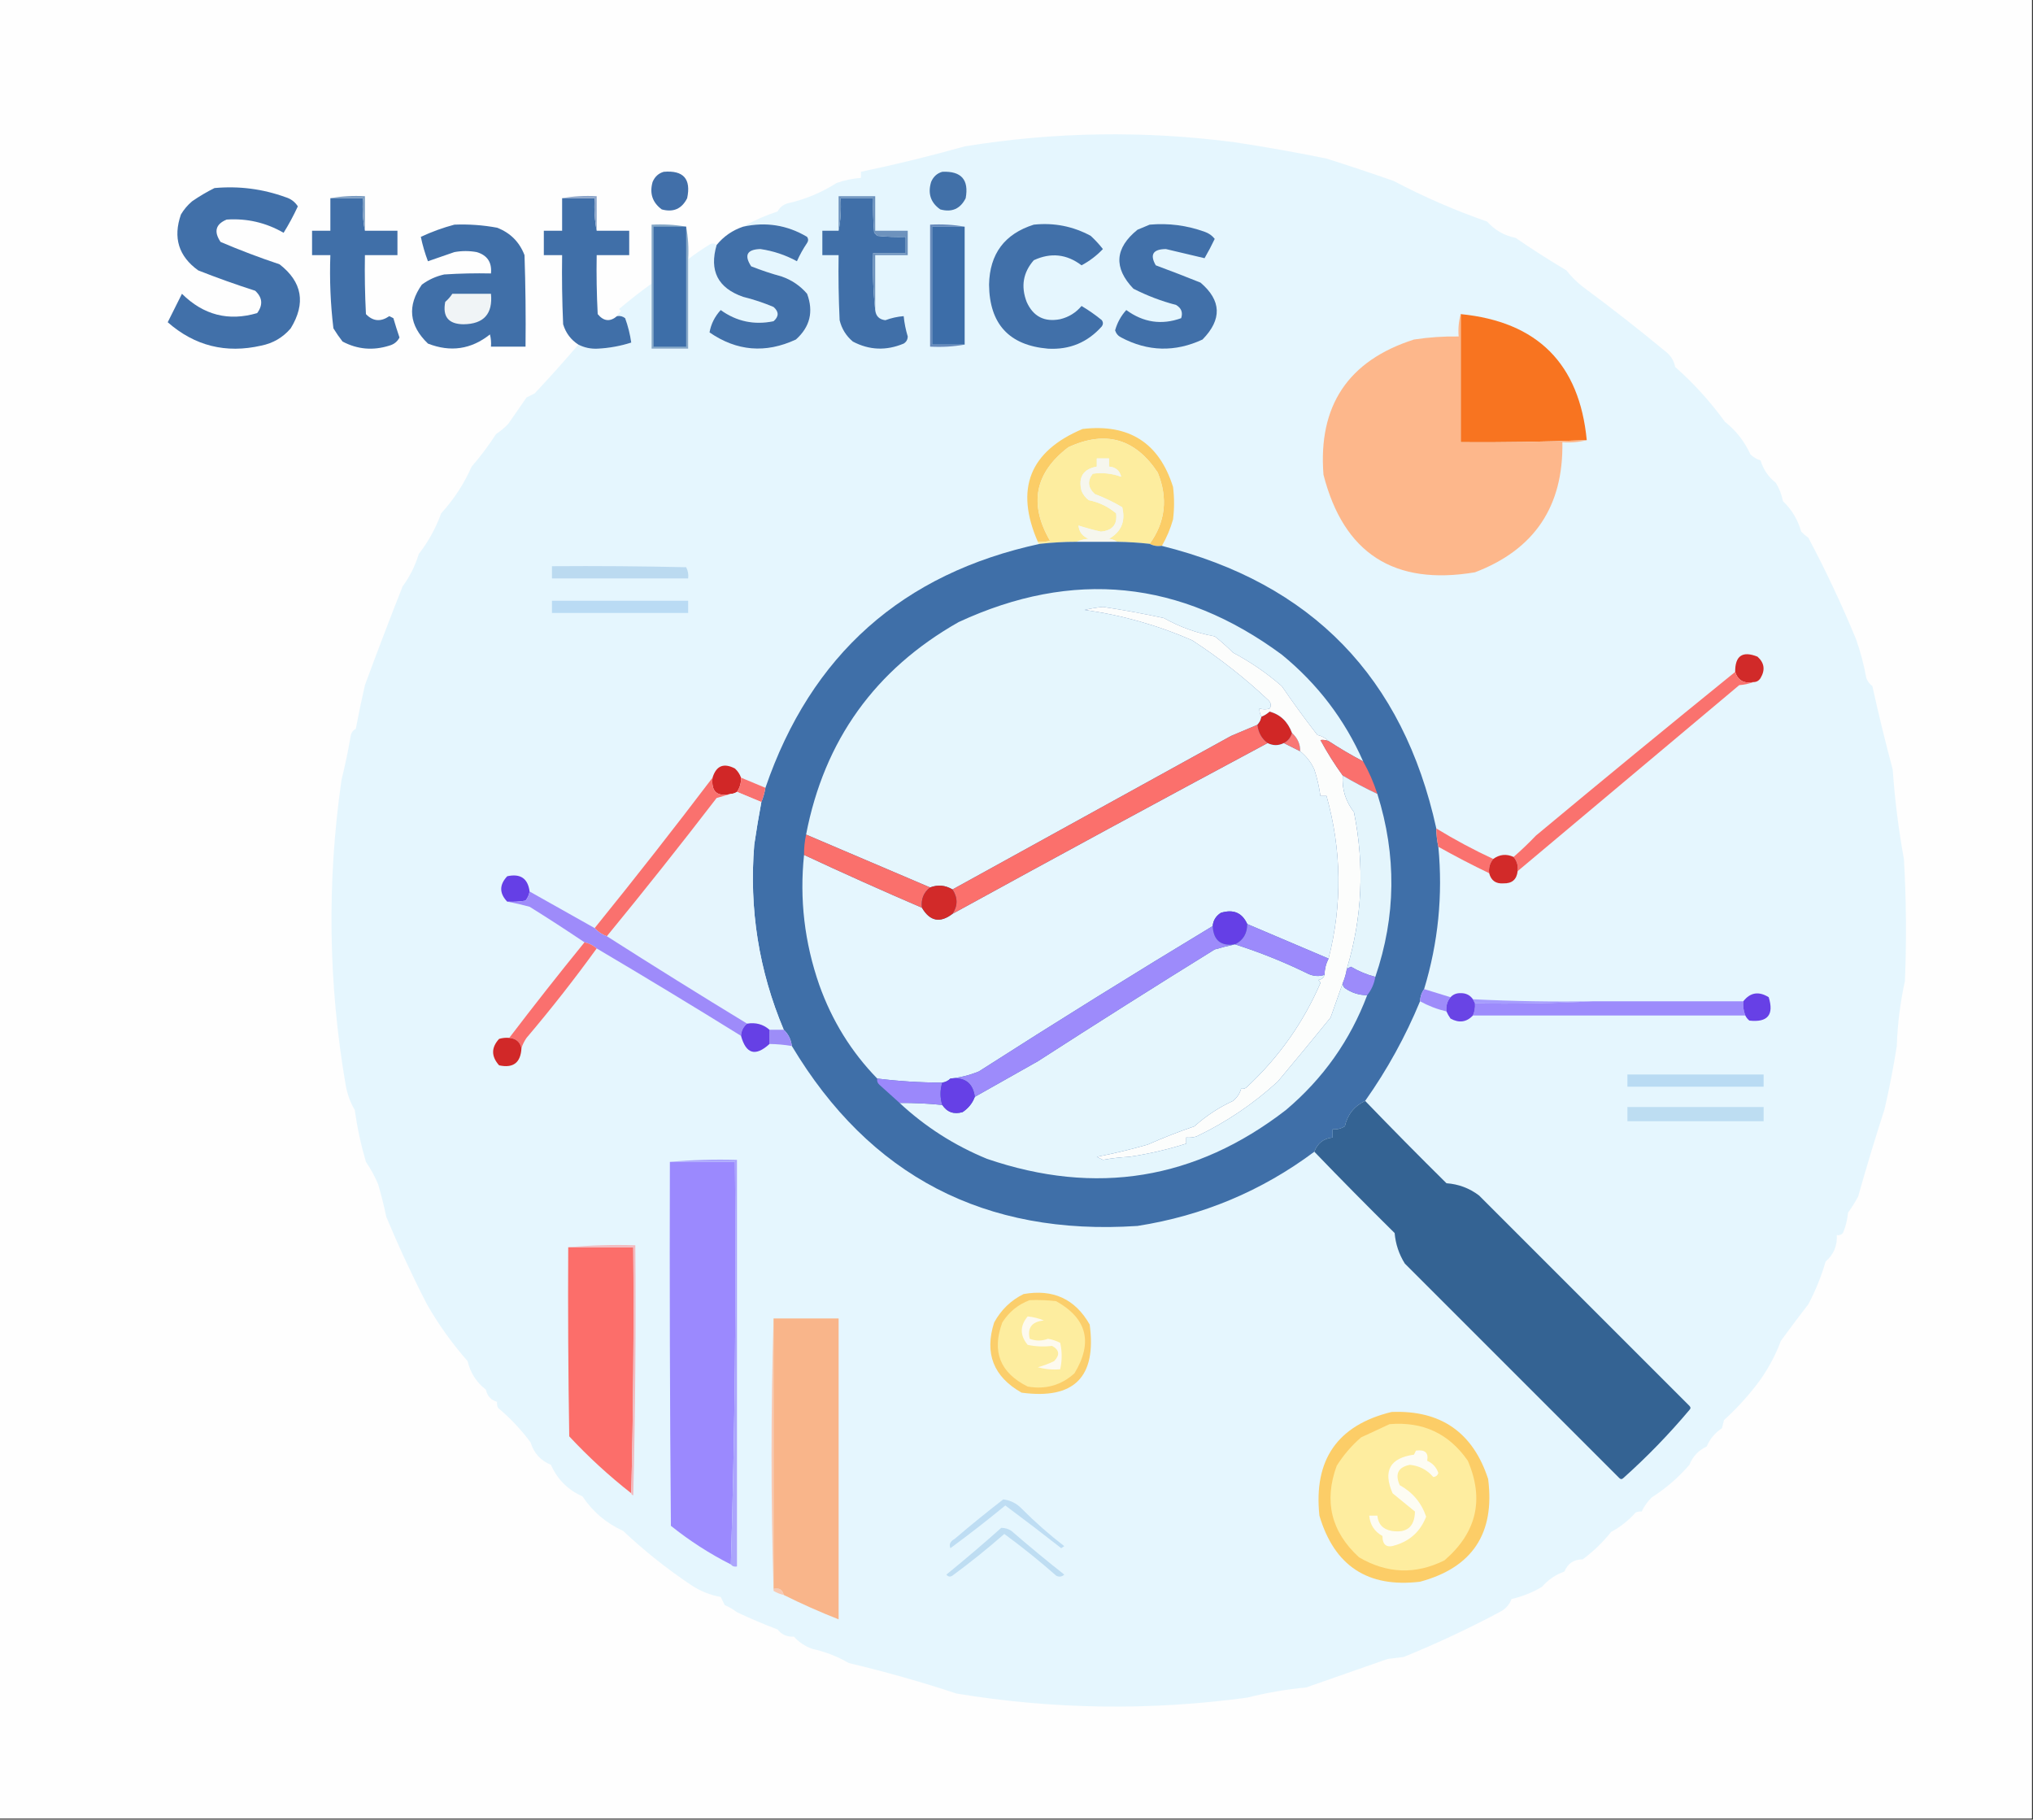 <?xml version="1.0" encoding="UTF-8"?>
<!DOCTYPE svg PUBLIC "-//W3C//DTD SVG 1.1//EN" "http://www.w3.org/Graphics/SVG/1.1/DTD/svg11.dtd">
<svg xmlns="http://www.w3.org/2000/svg" version="1.1" width="1000px" height="895px" style="shape-rendering:geometricPrecision; text-rendering:geometricPrecision; image-rendering:optimizeQuality; fill-rule:evenodd; clip-rule:evenodd" xmlns:xlink="http://www.w3.org/1999/xlink">
<rect width="100%" height="100%" fill="#333333" stroke="none"/>
<g><path style="opacity:1" fill="#fefefe" d="M -0.5,-0.5 C 332.833,-0.5 666.167,-0.5 999.5,-0.5C 999.5,297.833 999.5,596.167 999.5,894.5C 666.167,894.5 332.833,894.5 -0.5,894.5C -0.5,596.167 -0.5,297.833 -0.5,-0.5 Z"/></g>
<g><path style="opacity:1" fill="#e5f6fe" d="M 284.5,169.5 C 287.432,171.002 290.599,171.669 294,171.5C 299.643,171.214 305.143,170.214 310.5,168.5C 309.915,164.409 308.915,160.409 307.5,156.5C 306.311,155.571 304.978,155.238 303.5,155.5C 303.953,154.542 304.619,153.708 305.5,153C 305.167,152.667 304.833,152.333 304.5,152C 309.733,147.588 315.066,143.421 320.5,139.5C 320.5,150.167 320.5,160.833 320.5,171.5C 326.5,171.5 332.5,171.5 338.5,171.5C 338.5,156.833 338.5,142.167 338.5,127.5C 342.015,124.826 345.681,122.326 349.5,120C 350.577,119.53 351.577,119.697 352.5,120.5C 348.774,133.174 353.107,141.674 365.5,146C 370.637,147.268 375.637,148.934 380.5,151C 383.167,153.333 383.167,155.667 380.5,158C 370.97,159.961 362.303,158.128 354.5,152.5C 351.571,155.69 349.738,159.357 349,163.5C 362.419,172.767 376.585,173.934 391.5,167C 398.433,160.791 400.267,153.291 397,144.5C 393.613,140.554 389.446,137.72 384.5,136C 379.352,134.583 374.352,132.916 369.5,131C 365.932,125.527 367.432,122.694 374,122.5C 380.356,123.423 386.356,125.423 392,128.5C 393.399,125.371 395.065,122.371 397,119.5C 397.667,118.5 397.667,117.5 397,116.5C 387.207,110.686 376.707,109.019 365.5,111.5C 370.753,108.504 376.42,106.004 382.5,104C 383.579,101.957 385.246,100.624 387.5,100C 396.099,98.059 404.099,94.726 411.5,90C 415.405,88.641 419.405,87.808 423.5,87.5C 423.5,86.5 423.5,85.5 423.5,84.5C 440.663,80.902 457.663,76.735 474.5,72C 518.705,64.812 563.038,64.145 607.5,70C 622.585,72.284 637.585,74.951 652.5,78C 663.63,81.526 674.63,85.193 685.5,89C 700.411,96.851 715.745,103.518 731.5,109C 735.264,113.216 739.931,115.883 745.5,117C 753.589,122.555 761.922,127.888 770.5,133C 772.833,136 775.5,138.667 778.5,141C 792.698,151.498 806.532,162.331 820,173.5C 822.092,175.346 823.426,177.679 824,180.5C 833.039,188.473 841.206,197.473 848.5,207.5C 853.902,211.751 858.069,217.084 861,223.5C 862.441,224.87 864.108,225.87 866,226.5C 867.375,230.98 869.875,234.647 873.5,237.5C 875.227,240.287 876.394,243.287 877,246.5C 881.304,250.604 884.304,255.604 886,261.5C 887.074,262.618 888.24,263.618 889.5,264.5C 898.123,280.748 905.956,297.415 913,314.5C 915.173,320.695 916.839,327.028 918,333.5C 918.615,335.116 919.615,336.449 921,337.5C 924.011,351.225 927.344,364.891 931,378.5C 932.018,393.31 933.851,407.977 936.5,422.5C 937.666,442.492 937.833,462.492 937,482.5C 934.697,493.045 933.364,503.711 933,514.5C 931.362,524.925 929.362,535.259 927,545.5C 922.406,559.706 918.073,574.039 914,588.5C 912.518,591.273 910.852,593.94 909,596.5C 908.699,599.974 907.866,603.308 906.5,606.5C 905.675,607.386 904.675,607.719 903.5,607.5C 903.779,612.723 901.945,617.056 898,620.5C 895.884,627.785 893.051,634.785 889.5,641.5C 884.911,647.438 880.411,653.438 876,659.5C 873.496,666.171 870.162,672.505 866,678.5C 860.684,685.785 854.684,692.451 848,698.5C 847.667,699.833 847.333,701.167 847,702.5C 843.534,704.808 841.034,707.808 839.5,711.5C 835.501,713.334 832.668,716.334 831,720.5C 825.544,726.799 819.378,732.132 812.5,736.5C 810.344,738.629 808.677,740.962 807.5,743.5C 806.448,743.351 805.448,743.517 804.5,744C 801.036,747.892 797.036,751.059 792.5,753.5C 788.364,758.662 783.698,763.162 778.5,767C 774.174,766.989 771.174,768.989 769.5,773C 765.148,774.523 761.481,777.023 758.5,780.5C 753.817,783.284 748.817,785.284 743.5,786.5C 742.455,789.385 740.455,791.552 737.5,793C 722.293,801.101 706.626,808.434 690.5,815C 687.833,815.333 685.167,815.667 682.5,816C 669.144,820.682 655.811,825.348 642.5,830C 632.681,830.941 623.014,832.608 613.5,835C 565.727,841.498 518.06,840.832 470.5,833C 453.082,827.247 435.415,822.247 417.5,818C 411.941,814.766 405.941,812.433 399.5,811C 395.98,809.743 392.98,807.743 390.5,805C 387.124,805.184 384.457,804.017 382.5,801.5C 375.613,798.882 368.947,796.048 362.5,793C 360.664,791.581 358.664,790.414 356.5,789.5C 355.833,788.167 355.167,786.833 354.5,785.5C 349.444,784.573 344.777,782.74 340.5,780C 328.414,771.956 317.081,762.956 306.5,753C 298.145,749.179 291.478,743.513 286.5,736C 279.352,732.852 274.185,727.685 271,720.5C 265.93,718.429 262.597,714.763 261,709.5C 256.352,703.219 251.019,697.552 245,692.5C 244.517,691.552 244.351,690.552 244.5,689.5C 241.53,688.692 239.697,686.692 239,683.5C 234.358,679.936 231.358,675.269 230,669.5C 222.308,660.738 215.642,651.405 210,641.5C 202.761,627.457 196.094,613.123 190,598.5C 188.879,593.101 187.546,587.768 186,582.5C 184.362,578.622 182.362,574.955 180,571.5C 177.542,563.128 175.708,554.628 174.5,546C 172.256,542.144 170.756,537.978 170,533.5C 161.461,483.594 160.794,433.594 168,383.5C 169.768,376.396 171.268,369.23 172.5,362C 172.769,360.393 173.603,359.226 175,358.5C 176.37,351.315 177.87,344.148 179.5,337C 185.441,320.857 191.608,304.691 198,288.5C 201.554,283.64 204.221,278.306 206,272.5C 210.711,266.412 214.378,259.745 217,252.5C 223.273,245.609 228.273,237.942 232,229.5C 236.393,224.443 240.393,219.11 244,213.5C 246.185,212.072 248.185,210.405 250,208.5C 252.97,204.188 255.97,199.854 259,195.5C 260.333,194.833 261.667,194.167 263,193.5C 270.432,185.577 277.599,177.577 284.5,169.5 Z"/></g>
<g><path style="opacity:1" fill="#4170a8" d="M 463.5,84.5 C 472.842,84.069 476.675,88.402 475,97.5C 472.367,102.732 468.201,104.565 462.5,103C 457.78,99.701 456.28,95.201 458,89.5C 459.107,86.887 460.94,85.22 463.5,84.5 Z"/></g>
<g><path style="opacity:1" fill="#416fa9" d="M 326.5,84.5 C 336.179,83.678 340.012,88.011 338,97.5C 335.367,102.732 331.201,104.565 325.5,103C 320.918,99.606 319.418,95.106 321,89.5C 322.107,86.887 323.94,85.22 326.5,84.5 Z"/></g>
<g><path style="opacity:1" fill="#406fa8" d="M 162.5,97.5 C 167.833,97.5 173.167,97.5 178.5,97.5C 178.179,103.026 178.512,108.36 179.5,113.5C 184.833,113.5 190.167,113.5 195.5,113.5C 195.5,117.5 195.5,121.5 195.5,125.5C 190.167,125.5 184.833,125.5 179.5,125.5C 179.334,135.172 179.5,144.839 180,154.5C 183.424,158.076 187.258,158.409 191.5,155.5C 192.167,155.833 192.833,156.167 193.5,156.5C 194.422,159.684 195.422,162.851 196.5,166C 195.48,168.026 193.813,169.359 191.5,170C 183.499,172.539 175.832,171.872 168.5,168C 166.877,165.92 165.377,163.754 164,161.5C 162.562,149.576 162.062,137.576 162.5,125.5C 159.5,125.5 156.5,125.5 153.5,125.5C 153.5,121.5 153.5,117.5 153.5,113.5C 156.5,113.5 159.5,113.5 162.5,113.5C 162.5,108.167 162.5,102.833 162.5,97.5 Z"/></g>
<g><path style="opacity:1" fill="#406fa8" d="M 276.5,97.5 C 281.833,97.5 287.167,97.5 292.5,97.5C 292.179,103.026 292.512,108.36 293.5,113.5C 298.833,113.5 304.167,113.5 309.5,113.5C 309.5,117.5 309.5,121.5 309.5,125.5C 304.167,125.5 298.833,125.5 293.5,125.5C 293.334,135.172 293.5,144.839 294,154.5C 296.918,158.056 300.085,158.39 303.5,155.5C 304.978,155.238 306.311,155.571 307.5,156.5C 308.915,160.409 309.915,164.409 310.5,168.5C 305.143,170.214 299.643,171.214 294,171.5C 290.599,171.669 287.432,171.002 284.5,169.5C 280.805,167.131 278.305,163.797 277,159.5C 276.5,148.172 276.333,136.838 276.5,125.5C 273.5,125.5 270.5,125.5 267.5,125.5C 267.5,121.5 267.5,117.5 267.5,113.5C 270.5,113.5 273.5,113.5 276.5,113.5C 276.5,108.167 276.5,102.833 276.5,97.5 Z"/></g>
<g><path style="opacity:1" fill="#7c9dc2" d="M 162.5,97.5 C 167.975,96.511 173.642,96.178 179.5,96.5C 179.5,102.167 179.5,107.833 179.5,113.5C 178.512,108.36 178.179,103.026 178.5,97.5C 173.167,97.5 167.833,97.5 162.5,97.5 Z"/></g>
<g><path style="opacity:1" fill="#8ca5c9" d="M 276.5,97.5 C 281.975,96.511 287.642,96.178 293.5,96.5C 293.5,102.167 293.5,107.833 293.5,113.5C 292.512,108.36 292.179,103.026 292.5,97.5C 287.167,97.5 281.833,97.5 276.5,97.5 Z"/></g>
<g><path style="opacity:1" fill="#406fa8" d="M 430.5,152.5 C 430.818,155.485 432.485,157.152 435.5,157.5C 438.42,156.414 441.42,155.748 444.5,155.5C 444.846,158.885 445.512,162.218 446.5,165.5C 446.471,167.029 445.804,168.196 444.5,169C 435.912,172.598 427.579,172.265 419.5,168C 416.193,165.222 414.026,161.722 413,157.5C 412.5,146.839 412.333,136.172 412.5,125.5C 409.833,125.5 407.167,125.5 404.5,125.5C 404.5,121.5 404.5,117.5 404.5,113.5C 407.167,113.5 409.833,113.5 412.5,113.5C 413.488,108.36 413.821,103.026 413.5,97.5C 418.833,97.5 424.167,97.5 429.5,97.5C 429.334,103.176 429.501,108.843 430,114.5C 430.5,115 431,115.5 431.5,116C 436.155,116.499 440.821,116.666 445.5,116.5C 445.5,119.167 445.5,121.833 445.5,124.5C 440.167,124.5 434.833,124.5 429.5,124.5C 429.173,134.015 429.506,143.348 430.5,152.5 Z"/></g>
<g><path style="opacity:1" fill="#406fa8" d="M 223.5,110.5 C 230.563,110.212 237.563,110.712 244.5,112C 251,114.5 255.5,119 258,125.5C 258.5,140.496 258.667,155.496 258.5,170.5C 252.833,170.5 247.167,170.5 241.5,170.5C 241.662,168.473 241.495,166.473 241,164.5C 231.768,171.843 221.601,173.343 210.5,169C 201.204,160.067 200.204,150.401 207.5,140C 210.795,137.566 214.462,135.899 218.5,135C 226.159,134.5 233.826,134.334 241.5,134.5C 242.026,129.043 239.693,125.543 234.5,124C 230.833,123.333 227.167,123.333 223.5,124C 219.135,125.521 214.802,127.021 210.5,128.5C 208.996,124.522 207.83,120.522 207,116.5C 212.418,113.975 217.918,111.975 223.5,110.5 Z"/></g>
<g><path style="opacity:1" fill="#4170a9" d="M 565.5,110.5 C 574.791,109.68 583.791,110.847 592.5,114C 594.555,114.687 596.221,115.854 597.5,117.5C 595.961,120.746 594.294,123.912 592.5,127C 586.237,125.556 579.903,124.056 573.5,122.5C 567.149,122.555 565.482,125.222 568.5,130.5C 575.861,133.232 583.195,136.065 590.5,139C 600.838,147.787 601.171,157.12 591.5,167C 577.98,173.283 564.647,172.949 551.5,166C 550.01,165.255 549.01,164.088 548.5,162.5C 549.568,158.693 551.401,155.36 554,152.5C 562.414,158.64 571.414,159.974 581,156.5C 581.92,153.692 581.087,151.525 578.5,150C 571.197,148.092 564.197,145.426 557.5,142C 547.68,131.707 548.347,122.04 559.5,113C 561.611,112.155 563.611,111.322 565.5,110.5 Z"/></g>
<g><path style="opacity:1" fill="#688bbc" d="M 474.5,111.5 C 469.167,111.5 463.833,111.5 458.5,111.5C 458.5,130.833 458.5,150.167 458.5,169.5C 463.833,169.5 469.167,169.5 474.5,169.5C 469.025,170.489 463.358,170.822 457.5,170.5C 457.5,150.5 457.5,130.5 457.5,110.5C 463.358,110.178 469.025,110.511 474.5,111.5 Z"/></g>
<g><path style="opacity:1" fill="#3c6da8" d="M 474.5,111.5 C 474.5,130.833 474.5,150.167 474.5,169.5C 469.167,169.5 463.833,169.5 458.5,169.5C 458.5,150.167 458.5,130.833 458.5,111.5C 463.833,111.5 469.167,111.5 474.5,111.5 Z"/></g>
<g><path style="opacity:1" fill="#6d92bd" d="M 430.5,152.5 C 429.506,143.348 429.173,134.015 429.5,124.5C 434.833,124.5 440.167,124.5 445.5,124.5C 445.5,121.833 445.5,119.167 445.5,116.5C 440.821,116.666 436.155,116.499 431.5,116C 431,115.5 430.5,115 430,114.5C 429.501,108.843 429.334,103.176 429.5,97.5C 424.167,97.5 418.833,97.5 413.5,97.5C 413.821,103.026 413.488,108.36 412.5,113.5C 412.5,107.833 412.5,102.167 412.5,96.5C 418.5,96.5 424.5,96.5 430.5,96.5C 430.5,102.167 430.5,107.833 430.5,113.5C 435.833,113.5 441.167,113.5 446.5,113.5C 446.5,117.5 446.5,121.5 446.5,125.5C 441.167,125.5 435.833,125.5 430.5,125.5C 430.5,134.5 430.5,143.5 430.5,152.5 Z"/></g>
<g><path style="opacity:1" fill="#4170a9" d="M 508.5,110.5 C 518.429,109.452 527.762,111.286 536.5,116C 538.684,118.016 540.684,120.183 542.5,122.5C 539.44,125.725 535.94,128.392 532,130.5C 524.68,124.951 516.846,124.118 508.5,128C 503.241,134.019 502.075,140.852 505,148.5C 508.22,155.694 513.72,158.527 521.5,157C 525.722,155.974 529.222,153.807 532,150.5C 535.508,152.587 538.842,154.92 542,157.5C 542.667,158.5 542.667,159.5 542,160.5C 534.969,168.43 526.135,172.097 515.5,171.5C 496.37,169.866 486.704,159.366 486.5,140C 486.795,124.877 494.128,115.044 508.5,110.5 Z"/></g>
<g><path style="opacity:1" fill="#4170a9" d="M 352.5,120.5 C 355.95,116.271 360.283,113.271 365.5,111.5C 376.707,109.019 387.207,110.686 397,116.5C 397.667,117.5 397.667,118.5 397,119.5C 395.065,122.371 393.399,125.371 392,128.5C 386.356,125.423 380.356,123.423 374,122.5C 367.432,122.694 365.932,125.527 369.5,131C 374.352,132.916 379.352,134.583 384.5,136C 389.446,137.72 393.613,140.554 397,144.5C 400.267,153.291 398.433,160.791 391.5,167C 376.585,173.934 362.419,172.767 349,163.5C 349.738,159.357 351.571,155.69 354.5,152.5C 362.303,158.128 370.97,159.961 380.5,158C 383.167,155.667 383.167,153.333 380.5,151C 375.637,148.934 370.637,147.268 365.5,146C 353.107,141.674 348.774,133.174 352.5,120.5 Z"/></g>
<g><path style="opacity:1" fill="#87a9c8" d="M 337.5,111.5 C 338.488,116.64 338.821,121.974 338.5,127.5C 338.5,142.167 338.5,156.833 338.5,171.5C 332.5,171.5 326.5,171.5 320.5,171.5C 320.5,160.833 320.5,150.167 320.5,139.5C 320.5,129.833 320.5,120.167 320.5,110.5C 326.358,110.178 332.025,110.511 337.5,111.5 Z"/></g>
<g><path style="opacity:1" fill="#3d6ea8" d="M 337.5,111.5 C 337.5,131.167 337.5,150.833 337.5,170.5C 332.167,170.5 326.833,170.5 321.5,170.5C 321.5,150.833 321.5,131.167 321.5,111.5C 326.833,111.5 332.167,111.5 337.5,111.5 Z"/></g>
<g><path style="opacity:1" fill="#f0f4f6" d="M 222.5,144.5 C 228.833,144.5 235.167,144.5 241.5,144.5C 242.453,154.381 237.953,159.381 228,159.5C 220.6,159.433 217.6,155.767 219,148.5C 220.376,147.295 221.542,145.962 222.5,144.5 Z"/></g>
<g><path style="opacity:1" fill="#4170a9" d="M 105.5,92.5 C 117.553,91.407 129.22,92.907 140.5,97C 143.076,97.782 145.076,99.282 146.5,101.5C 144.39,106.059 142.057,110.392 139.5,114.5C 130.833,109.5 121.5,107.333 111.5,108C 106.058,110.241 105.058,113.908 108.5,119C 118.022,123.063 127.689,126.729 137.5,130C 148.694,138.683 150.528,149.183 143,161.5C 139.166,165.993 134.333,168.826 128.5,170C 111.09,173.981 95.757,170.148 82.5,158.5C 84.838,153.824 87.171,149.158 89.5,144.5C 100.085,154.981 112.418,158.148 126.5,154C 129.439,149.982 129.105,146.315 125.5,143C 116.056,139.972 106.722,136.639 97.5,133C 87.856,126.063 85.023,116.896 89,105.5C 90.458,103.04 92.291,100.873 94.5,99C 98.061,96.547 101.728,94.381 105.5,92.5 Z"/></g>
<g><path style="opacity:1" fill="#f87420" d="M 718.5,154.5 C 756.224,158.224 776.891,178.891 780.5,216.5C 759.844,217.323 739.178,217.656 718.5,217.5C 718.5,196.5 718.5,175.5 718.5,154.5 Z"/></g>
<g><path style="opacity:1" fill="#fdb78b" d="M 718.5,154.5 C 718.5,175.5 718.5,196.5 718.5,217.5C 739.178,217.656 759.844,217.323 780.5,216.5C 776.702,217.483 772.702,217.817 768.5,217.5C 769.083,249.035 754.75,270.368 725.5,281.5C 685.742,288.188 660.908,272.188 651,233.5C 648.335,199.517 663.169,177.35 695.5,167C 702.792,165.884 710.126,165.384 717.5,165.5C 717.185,161.629 717.518,157.962 718.5,154.5 Z"/></g>
<g><path style="opacity:1" fill="#fbcd67" d="M 571.5,268.5 C 569.265,268.795 567.265,268.461 565.5,267.5C 573.242,256.779 574.576,245.113 569.5,232.5C 558.42,215.709 543.753,211.542 525.5,220C 508.999,232.56 505.999,247.893 516.5,266C 514.527,266.495 512.527,266.662 510.5,266.5C 499.116,240.472 506.45,221.972 532.5,211C 555.358,208.328 570.191,217.828 577,239.5C 577.667,244.833 577.667,250.167 577,255.5C 575.694,260.106 573.86,264.439 571.5,268.5 Z"/></g>
<g><path style="opacity:1" fill="#fded9f" d="M 565.5,267.5 C 560.187,266.902 554.854,266.569 549.5,266.5C 548.391,265.71 547.058,265.21 545.5,265C 551.533,261.593 553.699,256.427 552,249.5C 547.729,246.949 543.229,244.782 538.5,243C 535.102,239.861 534.769,236.528 537.5,233C 542.367,232.36 547.034,232.86 551.5,234.5C 550.757,231.43 548.757,229.764 545.5,229.5C 545.5,228.167 545.5,226.833 545.5,225.5C 543.5,225.5 541.5,225.5 539.5,225.5C 539.5,226.833 539.5,228.167 539.5,229.5C 532.783,230.738 530.283,234.738 532,241.5C 532.785,243.286 533.951,244.786 535.5,246C 540.594,247.026 545.094,249.193 549,252.5C 549.71,257.971 547.21,260.971 541.5,261.5C 537.759,260.649 534.092,259.649 530.5,258.5C 530.799,261.642 532.466,263.809 535.5,265C 533.292,265.191 531.292,265.691 529.5,266.5C 523.477,266.502 517.477,266.835 511.5,267.5C 510.833,267.5 510.5,267.167 510.5,266.5C 512.527,266.662 514.527,266.495 516.5,266C 505.999,247.893 508.999,232.56 525.5,220C 543.753,211.542 558.42,215.709 569.5,232.5C 574.576,245.113 573.242,256.779 565.5,267.5 Z"/></g>
<g><path style="opacity:1" fill="#f6f6ee" d="M 549.5,266.5 C 542.833,266.5 536.167,266.5 529.5,266.5C 531.292,265.691 533.292,265.191 535.5,265C 532.466,263.809 530.799,261.642 530.5,258.5C 534.092,259.649 537.759,260.649 541.5,261.5C 547.21,260.971 549.71,257.971 549,252.5C 545.094,249.193 540.594,247.026 535.5,246C 533.951,244.786 532.785,243.286 532,241.5C 530.283,234.738 532.783,230.738 539.5,229.5C 539.5,228.167 539.5,226.833 539.5,225.5C 541.5,225.5 543.5,225.5 545.5,225.5C 545.5,226.833 545.5,228.167 545.5,229.5C 548.757,229.764 550.757,231.43 551.5,234.5C 547.034,232.86 542.367,232.36 537.5,233C 534.769,236.528 535.102,239.861 538.5,243C 543.229,244.782 547.729,246.949 552,249.5C 553.699,256.427 551.533,261.593 545.5,265C 547.058,265.21 548.391,265.71 549.5,266.5 Z"/></g>
<g><path style="opacity:1" fill="#3f6fa8" d="M 529.5,266.5 C 536.167,266.5 542.833,266.5 549.5,266.5C 554.854,266.569 560.187,266.902 565.5,267.5C 567.265,268.461 569.265,268.795 571.5,268.5C 645.192,286.86 690.192,333.193 706.5,407.5C 706.508,410.545 706.841,413.545 707.5,416.5C 709.771,440.325 707.438,463.659 700.5,486.5C 699.262,488.214 698.595,490.214 698.5,492.5C 691.323,509.855 682.323,526.188 671.5,541.5C 666.152,544.019 662.818,548.186 661.5,554C 659.655,555.128 657.655,555.628 655.5,555.5C 655.5,556.833 655.5,558.167 655.5,559.5C 651.049,559.949 648.049,562.283 646.5,566.5C 620.631,585.803 591.631,597.97 559.5,603C 484.475,607.993 427.808,578.493 389.5,514.5C 389.104,511.279 387.771,508.612 385.5,506.5C 373.255,477.425 368.421,447.091 371,415.5C 372.03,408.452 373.197,401.452 374.5,394.5C 375.407,392.343 376.073,390.01 376.5,387.5C 398.944,322.053 443.944,282.053 511.5,267.5C 517.477,266.835 523.477,266.502 529.5,266.5 Z"/></g>
<g><path style="opacity:1" fill="#bbdaf0" d="M 271.5,278.5 C 293.503,278.333 315.503,278.5 337.5,279C 338.406,280.699 338.739,282.533 338.5,284.5C 316.167,284.5 293.833,284.5 271.5,284.5C 271.5,282.5 271.5,280.5 271.5,278.5 Z"/></g>
<g><path style="opacity:1" fill="#e5f6fd" d="M 670.5,374.5 C 664.633,371.404 658.967,368.071 653.5,364.5C 652.042,362.989 650.209,361.989 648,361.5C 641.929,353.7 636.096,345.7 630.5,337.5C 623.189,331.12 615.189,325.62 606.5,321C 603.683,318.162 600.683,315.496 597.5,313C 588.605,311.378 580.271,308.378 572.5,304C 562.575,301.853 552.575,300.02 542.5,298.5C 539.468,298.806 536.468,299.306 533.5,300C 551.885,302.561 569.552,307.561 586.5,315C 599.882,323.715 612.382,333.548 624,344.5C 625.241,345.877 625.408,347.21 624.5,348.5C 622.997,349.052 621.331,349.052 619.5,348.5C 619.433,349.959 619.766,351.292 620.5,352.5C 620.267,354.062 619.6,355.395 618.5,356.5C 614.229,358.297 609.896,360.13 605.5,362C 559.923,387.126 514.256,412.293 468.5,437.5C 465.016,435.384 461.349,435.051 457.5,436.5C 437.189,427.839 416.855,419.172 396.5,410.5C 405.433,364.135 430.433,329.301 471.5,306C 527.735,279.93 580.735,285.263 630.5,322C 648.085,336.372 661.418,353.872 670.5,374.5 Z"/></g>
<g><path style="opacity:1" fill="#badbf4" d="M 271.5,295.5 C 293.833,295.5 316.167,295.5 338.5,295.5C 338.5,297.5 338.5,299.5 338.5,301.5C 316.167,301.5 293.833,301.5 271.5,301.5C 271.5,299.5 271.5,297.5 271.5,295.5 Z"/></g>
<g><path style="opacity:1" fill="#d12a29" d="M 862.5,335.5 C 857.882,336.357 854.882,334.69 853.5,330.5C 853.44,322.53 857.107,320.03 864.5,323C 867.864,326.026 868.364,329.526 866,333.5C 865.184,334.823 864.017,335.489 862.5,335.5 Z"/></g>
<g><path style="opacity:1" fill="#fa726e" d="M 853.5,330.5 C 854.882,334.69 857.882,336.357 862.5,335.5C 860.369,336.314 858.036,336.814 855.5,337C 819.136,367.508 782.802,398.008 746.5,428.5C 746.834,425.812 746.168,423.479 744.5,421.5C 748.271,418.232 751.938,414.732 755.5,411C 788.013,383.92 820.68,357.086 853.5,330.5 Z"/></g>
<g><path style="opacity:1" fill="#d12726" d="M 635.5,360.5 C 634.889,362.775 633.555,364.441 631.5,365.5C 628.833,366.833 626.167,366.833 623.5,365.5C 620.565,363.305 618.898,360.305 618.5,356.5C 619.6,355.395 620.267,354.062 620.5,352.5C 621.973,351.928 623.307,351.095 624.5,350C 629.785,351.443 633.452,354.943 635.5,360.5 Z"/></g>
<g><path style="opacity:1" fill="#e5f6fe" d="M 623.5,365.5 C 626.167,366.833 628.833,366.833 631.5,365.5C 634.167,366.833 636.833,368.167 639.5,369.5C 642.548,371.923 644.882,374.923 646.5,378.5C 647.883,382.75 648.883,387.083 649.5,391.5C 650.5,391.5 651.5,391.5 652.5,391.5C 659.95,418.211 660.283,444.878 653.5,471.5C 640.201,465.842 626.867,460.175 613.5,454.5C 610.99,448.932 606.657,447.099 600.5,449C 598.077,450.571 596.744,452.737 596.5,455.5C 557.826,478.834 519.493,502.668 481.5,527C 476.903,528.878 472.236,530.045 467.5,530.5C 466.395,531.6 465.062,532.267 463.5,532.5C 452.787,532.494 442.12,531.827 431.5,530.5C 418.782,517.447 409.282,502.114 403,484.5C 395.717,463.576 393.217,442.243 395.5,420.5C 414.702,429.467 434.035,438.133 453.5,446.5C 457.404,453.152 462.404,454.152 468.5,449.5C 519.923,421.285 571.589,393.285 623.5,365.5 Z"/></g>
<g><path style="opacity:1" fill="#f97775" d="M 635.5,360.5 C 638.321,363.115 639.654,366.115 639.5,369.5C 636.833,368.167 634.167,366.833 631.5,365.5C 633.555,364.441 634.889,362.775 635.5,360.5 Z"/></g>
<g><path style="opacity:1" fill="#fcfdfc" d="M 653.5,364.5 C 652.153,363.972 650.819,363.805 649.5,364C 652.816,370.15 656.483,375.984 660.5,381.5C 659.986,388.001 661.819,394.001 666,399.5C 671.262,425.604 670.095,451.271 662.5,476.5C 662.122,478.921 661.455,481.254 660.5,483.5C 658.531,489.069 656.531,494.735 654.5,500.5C 645.983,510.977 637.317,521.477 628.5,532C 616.468,543.01 603.135,552.01 588.5,559C 586.866,559.494 585.199,559.66 583.5,559.5C 583.5,560.5 583.5,561.5 583.5,562.5C 574.418,565.407 565.085,567.574 555.5,569C 551.113,569.226 546.779,569.726 542.5,570.5C 541.5,570 540.5,569.5 539.5,569C 547.923,567.364 556.256,565.364 564.5,563C 572.008,559.669 579.674,556.669 587.5,554C 593.287,548.82 599.62,544.653 606.5,541.5C 608.503,539.867 609.836,537.867 610.5,535.5C 611.675,535.719 612.675,535.386 613.5,534.5C 629.106,519.931 641.106,502.931 649.5,483.5C 649.291,482.914 648.957,482.414 648.5,482C 650.119,481.764 651.119,480.931 651.5,479.5C 651.56,476.659 652.226,473.993 653.5,471.5C 660.283,444.878 659.95,418.211 652.5,391.5C 651.5,391.5 650.5,391.5 649.5,391.5C 648.883,387.083 647.883,382.75 646.5,378.5C 644.882,374.923 642.548,371.923 639.5,369.5C 639.654,366.115 638.321,363.115 635.5,360.5C 633.452,354.943 629.785,351.443 624.5,350C 623.307,351.095 621.973,351.928 620.5,352.5C 619.766,351.292 619.433,349.959 619.5,348.5C 621.331,349.052 622.997,349.052 624.5,348.5C 625.408,347.21 625.241,345.877 624,344.5C 612.382,333.548 599.882,323.715 586.5,315C 569.552,307.561 551.885,302.561 533.5,300C 536.468,299.306 539.468,298.806 542.5,298.5C 552.575,300.02 562.575,301.853 572.5,304C 580.271,308.378 588.605,311.378 597.5,313C 600.683,315.496 603.683,318.162 606.5,321C 615.189,325.62 623.189,331.12 630.5,337.5C 636.096,345.7 641.929,353.7 648,361.5C 650.209,361.989 652.042,362.989 653.5,364.5 Z"/></g>
<g><path style="opacity:1" fill="#fa706d" d="M 653.5,364.5 C 658.967,368.071 664.633,371.404 670.5,374.5C 673.33,379.505 675.663,384.838 677.5,390.5C 671.702,387.767 666.035,384.767 660.5,381.5C 656.483,375.984 652.816,370.15 649.5,364C 650.819,363.805 652.153,363.972 653.5,364.5 Z"/></g>
<g><path style="opacity:1" fill="#d12727" d="M 364.5,382.5 C 364.606,385.079 363.939,387.412 362.5,389.5C 361.609,390.11 360.609,390.443 359.5,390.5C 352.722,392.055 349.722,389.388 350.5,382.5C 352.304,376.631 355.971,375.131 361.5,378C 362.883,379.271 363.883,380.771 364.5,382.5 Z"/></g>
<g><path style="opacity:1" fill="#f97270" d="M 364.5,382.5 C 368.504,384.169 372.504,385.836 376.5,387.5C 376.073,390.01 375.407,392.343 374.5,394.5C 370.534,392.842 366.534,391.175 362.5,389.5C 363.939,387.412 364.606,385.079 364.5,382.5 Z"/></g>
<g><path style="opacity:1" fill="#e4f5fc" d="M 660.5,381.5 C 666.035,384.767 671.702,387.767 677.5,390.5C 687.018,420.722 686.685,450.722 676.5,480.5C 672.292,479.398 668.292,477.731 664.5,475.5C 663.817,475.863 663.15,476.196 662.5,476.5C 670.095,451.271 671.262,425.604 666,399.5C 661.819,394.001 659.986,388.001 660.5,381.5 Z"/></g>
<g><path style="opacity:1" fill="#e5f5fd" d="M 362.5,389.5 C 366.534,391.175 370.534,392.842 374.5,394.5C 373.197,401.452 372.03,408.452 371,415.5C 368.421,447.091 373.255,477.425 385.5,506.5C 383.167,506.5 380.833,506.5 378.5,506.5C 375.419,503.807 371.753,502.807 367.5,503.5C 344.365,489.43 321.365,475.097 298.5,460.5C 316.826,438.165 334.826,415.498 352.5,392.5C 354.969,391.832 357.302,391.165 359.5,390.5C 360.609,390.443 361.609,390.11 362.5,389.5 Z"/></g>
<g><path style="opacity:1" fill="#fb706c" d="M 618.5,356.5 C 618.898,360.305 620.565,363.305 623.5,365.5C 571.589,393.285 519.923,421.285 468.5,449.5C 471.157,445.542 471.157,441.542 468.5,437.5C 514.256,412.293 559.923,387.126 605.5,362C 609.896,360.13 614.229,358.297 618.5,356.5 Z"/></g>
<g><path style="opacity:1" fill="#fa716e" d="M 706.5,407.5 C 715.542,413.021 724.876,418.021 734.5,422.5C 732.832,424.479 732.166,426.812 732.5,429.5C 724.036,425.435 715.703,421.101 707.5,416.5C 706.841,413.545 706.508,410.545 706.5,407.5 Z"/></g>
<g><path style="opacity:1" fill="#d22a29" d="M 744.5,421.5 C 746.168,423.479 746.834,425.812 746.5,428.5C 746.035,432.629 743.701,434.629 739.5,434.5C 735.777,434.777 733.444,433.111 732.5,429.5C 732.166,426.812 732.832,424.479 734.5,422.5C 737.617,420.223 740.951,419.89 744.5,421.5 Z"/></g>
<g><path style="opacity:1" fill="#fa706c" d="M 396.5,410.5 C 416.855,419.172 437.189,427.839 457.5,436.5C 454.306,438.977 452.973,442.31 453.5,446.5C 434.035,438.133 414.702,429.467 395.5,420.5C 395.46,417.119 395.793,413.786 396.5,410.5 Z"/></g>
<g><path style="opacity:1" fill="#653fe6" d="M 260.5,438.5 C 260.249,440.17 259.582,441.67 258.5,443C 255.518,443.498 252.518,443.665 249.5,443.5C 245.558,439.376 245.558,435.209 249.5,431C 256.002,429.572 259.669,432.072 260.5,438.5 Z"/></g>
<g><path style="opacity:1" fill="#fa716e" d="M 350.5,382.5 C 349.722,389.388 352.722,392.055 359.5,390.5C 357.302,391.165 354.969,391.832 352.5,392.5C 334.826,415.498 316.826,438.165 298.5,460.5C 296.118,459.649 294.118,458.316 292.5,456.5C 312.273,432.074 331.607,407.407 350.5,382.5 Z"/></g>
<g><path style="opacity:1" fill="#d22a29" d="M 468.5,437.5 C 471.157,441.542 471.157,445.542 468.5,449.5C 462.404,454.152 457.404,453.152 453.5,446.5C 452.973,442.31 454.306,438.977 457.5,436.5C 461.349,435.051 465.016,435.384 468.5,437.5 Z"/></g>
<g><path style="opacity:1" fill="#653fe6" d="M 613.5,454.5 C 613.507,459.17 611.507,462.503 607.5,464.5C 600.522,465.521 596.856,462.521 596.5,455.5C 596.744,452.737 598.077,450.571 600.5,449C 606.657,447.099 610.99,448.932 613.5,454.5 Z"/></g>
<g><path style="opacity:1" fill="#e5f6fd" d="M 607.5,464.5 C 619.88,468.458 631.88,473.292 643.5,479C 646.216,480.212 648.883,480.379 651.5,479.5C 651.119,480.931 650.119,481.764 648.5,482C 648.957,482.414 649.291,482.914 649.5,483.5C 641.106,502.931 629.106,519.931 613.5,534.5C 612.675,535.386 611.675,535.719 610.5,535.5C 609.836,537.867 608.503,539.867 606.5,541.5C 599.62,544.653 593.287,548.82 587.5,554C 579.674,556.669 572.008,559.669 564.5,563C 556.256,565.364 547.923,567.364 539.5,569C 540.5,569.5 541.5,570 542.5,570.5C 546.779,569.726 551.113,569.226 555.5,569C 565.085,567.574 574.418,565.407 583.5,562.5C 583.5,561.5 583.5,560.5 583.5,559.5C 585.199,559.66 586.866,559.494 588.5,559C 603.135,552.01 616.468,543.01 628.5,532C 637.317,521.477 645.983,510.977 654.5,500.5C 656.531,494.735 658.531,489.069 660.5,483.5C 660.414,484.496 660.748,485.329 661.5,486C 664.822,488.332 668.489,489.498 672.5,489.5C 664.124,511.73 650.791,530.564 632.5,546C 588.05,580.307 539.05,588.307 485.5,570C 469.425,563.399 455.091,554.232 442.5,542.5C 449.524,542.435 456.524,542.768 463.5,543.5C 465.902,547.078 469.235,548.245 473.5,547C 476.342,545.103 478.342,542.603 479.5,539.5C 489.788,533.687 500.121,527.853 510.5,522C 539.253,503.447 568.253,485.114 597.5,467C 600.909,466.004 604.242,465.171 607.5,464.5 Z"/></g>
<g><path style="opacity:1" fill="#9e8bfa" d="M 260.5,438.5 C 271.167,444.5 281.833,450.5 292.5,456.5C 294.118,458.316 296.118,459.649 298.5,460.5C 321.365,475.097 344.365,489.43 367.5,503.5C 365.615,505.053 364.615,507.053 364.5,509.5C 340.967,494.902 317.3,480.569 293.5,466.5C 291.784,464.975 289.784,463.975 287.5,463.5C 278.696,457.56 269.696,451.727 260.5,446C 256.759,444.986 253.093,444.153 249.5,443.5C 252.518,443.665 255.518,443.498 258.5,443C 259.582,441.67 260.249,440.17 260.5,438.5 Z"/></g>
<g><path style="opacity:1" fill="#9c8afb" d="M 613.5,454.5 C 626.867,460.175 640.201,465.842 653.5,471.5C 652.226,473.993 651.56,476.659 651.5,479.5C 648.883,480.379 646.216,480.212 643.5,479C 631.88,473.292 619.88,468.458 607.5,464.5C 611.507,462.503 613.507,459.17 613.5,454.5 Z"/></g>
<g><path style="opacity:1" fill="#fa706e" d="M 287.5,463.5 C 289.784,463.975 291.784,464.975 293.5,466.5C 282.596,481.578 271.096,496.245 259,510.5C 257.906,512.078 257.072,513.745 256.5,515.5C 255.776,512.451 253.776,510.785 250.5,510.5C 262.603,494.613 274.937,478.946 287.5,463.5 Z"/></g>
<g><path style="opacity:1" fill="#9c8bfa" d="M 676.5,480.5 C 675.925,483.912 674.592,486.912 672.5,489.5C 668.489,489.498 664.822,488.332 661.5,486C 660.748,485.329 660.414,484.496 660.5,483.5C 661.455,481.254 662.122,478.921 662.5,476.5C 663.15,476.196 663.817,475.863 664.5,475.5C 668.292,477.731 672.292,479.398 676.5,480.5 Z"/></g>
<g><path style="opacity:1" fill="#9d8bfb" d="M 596.5,455.5 C 596.856,462.521 600.522,465.521 607.5,464.5C 604.242,465.171 600.909,466.004 597.5,467C 568.253,485.114 539.253,503.447 510.5,522C 500.121,527.853 489.788,533.687 479.5,539.5C 478.58,532.682 474.58,529.682 467.5,530.5C 472.236,530.045 476.903,528.878 481.5,527C 519.493,502.668 557.826,478.834 596.5,455.5 Z"/></g>
<g><path style="opacity:1" fill="#9e8cfa" d="M 700.5,486.5 C 704.822,487.829 709.155,489.163 713.5,490.5C 711.852,492.456 711.185,494.789 711.5,497.5C 706.91,496.416 702.576,494.749 698.5,492.5C 698.595,490.214 699.262,488.214 700.5,486.5 Z"/></g>
<g><path style="opacity:1" fill="#a69cfd" d="M 724.5,491.5 C 744.121,492.476 763.787,492.809 783.5,492.5C 764.341,493.497 745.007,493.83 725.5,493.5C 725.167,492.833 724.833,492.167 724.5,491.5 Z"/></g>
<g><path style="opacity:1" fill="#9d8bfc" d="M 783.5,492.5 C 808.167,492.5 832.833,492.5 857.5,492.5C 857.298,494.95 857.631,497.283 858.5,499.5C 813.833,499.5 769.167,499.5 724.5,499.5C 725.341,497.621 725.675,495.621 725.5,493.5C 745.007,493.83 764.341,493.497 783.5,492.5 Z"/></g>
<g><path style="opacity:1" fill="#6944e5" d="M 724.5,491.5 C 724.833,492.167 725.167,492.833 725.5,493.5C 725.675,495.621 725.341,497.621 724.5,499.5C 721.335,502.803 717.668,503.303 713.5,501C 712.695,499.887 712.028,498.721 711.5,497.5C 711.185,494.789 711.852,492.456 713.5,490.5C 714.777,489.102 716.443,488.436 718.5,488.5C 721.102,488.467 723.102,489.467 724.5,491.5 Z"/></g>
<g><path style="opacity:1" fill="#6740e6" d="M 858.5,499.5 C 857.631,497.283 857.298,494.95 857.5,492.5C 860.952,488.119 865.118,487.453 870,490.5C 872.677,499.156 869.511,502.989 860.5,502C 859.619,501.292 858.953,500.458 858.5,499.5 Z"/></g>
<g><path style="opacity:1" fill="#9d8df8" d="M 378.5,506.5 C 380.833,506.5 383.167,506.5 385.5,506.5C 387.771,508.612 389.104,511.279 389.5,514.5C 385.865,513.886 382.198,513.552 378.5,513.5C 378.5,511.167 378.5,508.833 378.5,506.5 Z"/></g>
<g><path style="opacity:1" fill="#6640e5" d="M 367.5,503.5 C 371.753,502.807 375.419,503.807 378.5,506.5C 378.5,508.833 378.5,511.167 378.5,513.5C 371.612,519.798 366.945,518.465 364.5,509.5C 364.615,507.053 365.615,505.053 367.5,503.5 Z"/></g>
<g><path style="opacity:1" fill="#d12828" d="M 250.5,510.5 C 253.776,510.785 255.776,512.451 256.5,515.5C 256.152,522.685 252.485,525.519 245.5,524C 241.577,519.594 241.577,515.261 245.5,511C 247.134,510.506 248.801,510.34 250.5,510.5 Z"/></g>
<g><path style="opacity:1" fill="#b9dbf3" d="M 800.5,528.5 C 822.833,528.5 845.167,528.5 867.5,528.5C 867.5,530.5 867.5,532.5 867.5,534.5C 845.167,534.5 822.833,534.5 800.5,534.5C 800.5,532.5 800.5,530.5 800.5,528.5 Z"/></g>
<g><path style="opacity:1" fill="#9b88fb" d="M 431.5,530.5 C 442.12,531.827 452.787,532.494 463.5,532.5C 462.343,536.216 462.343,539.883 463.5,543.5C 456.524,542.768 449.524,542.435 442.5,542.5C 439.212,539.551 435.879,536.551 432.5,533.5C 431.614,532.675 431.281,531.675 431.5,530.5 Z"/></g>
<g><path style="opacity:1" fill="#6640e6" d="M 467.5,530.5 C 474.58,529.682 478.58,532.682 479.5,539.5C 478.342,542.603 476.342,545.103 473.5,547C 469.235,548.245 465.902,547.078 463.5,543.5C 462.343,539.883 462.343,536.216 463.5,532.5C 465.062,532.267 466.395,531.6 467.5,530.5 Z"/></g>
<g><path style="opacity:1" fill="#346393" d="M 671.5,541.5 C 684.631,555.132 697.965,568.632 711.5,582C 717.442,582.424 722.775,584.424 727.5,588C 762,622.5 796.5,657 831,691.5C 831.667,692.167 831.667,692.833 831,693.5C 820.944,705.467 810.111,716.633 798.5,727C 797.833,727.667 797.167,727.667 796.5,727C 761.333,691.833 726.167,656.667 691,621.5C 688.133,616.898 686.466,611.898 686,606.5C 672.631,593.299 659.465,579.965 646.5,566.5C 648.049,562.283 651.049,559.949 655.5,559.5C 655.5,558.167 655.5,556.833 655.5,555.5C 657.655,555.628 659.655,555.128 661.5,554C 662.818,548.186 666.152,544.019 671.5,541.5 Z"/></g>
<g><path style="opacity:1" fill="#bdddf2" d="M 800.5,544.5 C 822.833,544.5 845.167,544.5 867.5,544.5C 867.5,546.833 867.5,549.167 867.5,551.5C 845.167,551.5 822.833,551.5 800.5,551.5C 800.5,549.167 800.5,546.833 800.5,544.5 Z"/></g>
<g><path style="opacity:1" fill="#9b89fe" d="M 329.5,571.5 C 340.167,571.5 350.833,571.5 361.5,571.5C 362.163,637.842 361.497,703.842 359.5,769.5C 349.03,764.205 339.197,757.871 330,750.5C 329.5,690.834 329.333,631.168 329.5,571.5 Z"/></g>
<g><path style="opacity:1" fill="#aba5fc" d="M 329.5,571.5 C 340.321,570.505 351.321,570.172 362.5,570.5C 362.5,637.167 362.5,703.833 362.5,770.5C 361.209,770.737 360.209,770.404 359.5,769.5C 361.497,703.842 362.163,637.842 361.5,571.5C 350.833,571.5 340.167,571.5 329.5,571.5 Z"/></g>
<g><path style="opacity:1" fill="#fc6e6a" d="M 279.5,613.5 C 290.167,613.5 300.833,613.5 311.5,613.5C 311.832,654.003 311.499,694.337 310.5,734.5C 299.619,725.971 289.452,716.637 280,706.5C 279.5,675.502 279.333,644.502 279.5,613.5 Z"/></g>
<g><path style="opacity:1" fill="#f2bbc0" d="M 279.5,613.5 C 290.321,612.505 301.321,612.172 312.5,612.5C 312.833,653.505 312.5,694.505 311.5,735.5C 310.893,735.376 310.56,735.043 310.5,734.5C 311.499,694.337 311.832,654.003 311.5,613.5C 300.833,613.5 290.167,613.5 279.5,613.5 Z"/></g>
<g><path style="opacity:1" fill="#f8c9b2" d="M 380.5,648.5 C 380.5,692.833 380.5,737.167 380.5,781.5C 383.285,780.916 384.952,781.916 385.5,784.5C 383.742,784.123 382.075,783.456 380.5,782.5C 379.169,737.669 379.169,693.002 380.5,648.5 Z"/></g>
<g><path style="opacity:1" fill="#f9b58a" d="M 380.5,648.5 C 391.167,648.5 401.833,648.5 412.5,648.5C 412.5,697.833 412.5,747.167 412.5,796.5C 403.268,792.873 394.268,788.873 385.5,784.5C 384.952,781.916 383.285,780.916 380.5,781.5C 380.5,737.167 380.5,692.833 380.5,648.5 Z"/></g>
<g><path style="opacity:1" fill="#fbce6b" d="M 503.5,636.5 C 518.019,633.934 528.852,638.934 536,651.5C 539.491,677.342 528.325,688.509 502.5,685C 488.666,677.169 484.166,665.669 489,650.5C 492.433,644.231 497.266,639.564 503.5,636.5 Z"/></g>
<g><path style="opacity:1" fill="#fded9f" d="M 506.5,639.5 C 510.846,639.334 515.179,639.501 519.5,640C 534.705,648.512 537.705,660.346 528.5,675.5C 521.985,681.377 514.318,683.543 505.5,682C 491.922,675.269 487.755,664.769 493,650.5C 496.296,645.28 500.796,641.613 506.5,639.5 Z"/></g>
<g><path style="opacity:1" fill="#fdfaef" d="M 505.5,647.5 C 508.254,647.784 510.92,648.451 513.5,649.5C 507.594,650.043 505.26,653.043 506.5,658.5C 509.478,659.649 512.478,659.649 515.5,658.5C 517.608,658.86 519.608,659.527 521.5,660.5C 522.463,664.797 522.463,669.13 521.5,673.5C 517.774,673.823 514.107,673.489 510.5,672.5C 513.263,671.748 515.93,670.748 518.5,669.5C 521.441,666.457 521.108,663.957 517.5,662C 513.486,662.499 509.486,662.333 505.5,661.5C 501.633,656.835 501.633,652.168 505.5,647.5 Z"/></g>
<g><path style="opacity:1" fill="#fccd67" d="M 684.5,694.5 C 708.69,693.529 724.523,704.529 732,727.5C 735.407,754.222 724.241,771.056 698.5,778C 672.823,781.081 656.323,770.248 649,745.5C 646.075,717.965 657.909,700.965 684.5,694.5 Z"/></g>
<g><path style="opacity:1" fill="#feed9f" d="M 683.5,700.5 C 699.915,699.127 712.748,705.127 722,718.5C 730.169,737.54 726.335,753.873 710.5,767.5C 696.278,774.557 682.278,774.057 668.5,766C 654.774,753.43 651.107,738.43 657.5,721C 660.802,715.726 664.802,711.06 669.5,707C 674.244,704.828 678.911,702.661 683.5,700.5 Z"/></g>
<g><path style="opacity:1" fill="#beddf3" d="M 493.5,737.5 C 497.027,737.953 500.027,739.453 502.5,742C 509.084,748.627 516.084,754.794 523.5,760.5C 523,760.833 522.5,761.167 522,761.5C 512.941,754.384 503.774,747.384 494.5,740.5C 485.681,747.742 476.681,754.742 467.5,761.5C 466.718,759.671 467.384,758.171 469.5,757C 477.399,750.257 485.399,743.757 493.5,737.5 Z"/></g>
<g><path style="opacity:1" fill="#fdfcf3" d="M 696.5,713.5 C 700.94,712.901 702.773,714.568 702,718.5C 704.698,719.698 706.531,721.698 707.5,724.5C 707.113,725.72 706.28,726.387 705,726.5C 701.961,722.957 698.127,720.957 693.5,720.5C 687.733,721.641 686.066,724.974 688.5,730.5C 694.855,734.017 699.188,739.184 701.5,746C 698.692,753.145 693.692,757.812 686.5,760C 682.188,761.544 680.022,760.044 680,755.5C 676.081,753.333 673.914,749.999 673.5,745.5C 674.833,745.5 676.167,745.5 677.5,745.5C 677.917,749.723 680.251,752.223 684.5,753C 691.979,754.184 695.813,751.018 696,743.5C 692.333,740.5 688.667,737.5 685,734.5C 680.183,723.462 683.683,717.129 695.5,715.5C 695.863,714.817 696.196,714.15 696.5,713.5 Z"/></g>
<g><path style="opacity:1" fill="#beddf2" d="M 492.5,751.5 C 494.308,751.491 495.975,751.991 497.5,753C 506.077,760.423 514.744,767.589 523.5,774.5C 522.277,775.614 520.944,775.781 519.5,775C 511.253,767.743 502.753,760.91 494,754.5C 485.806,761.685 477.306,768.518 468.5,775C 467.365,775.749 466.365,775.583 465.5,774.5C 474.716,767.005 483.716,759.338 492.5,751.5 Z"/></g>
</svg>
